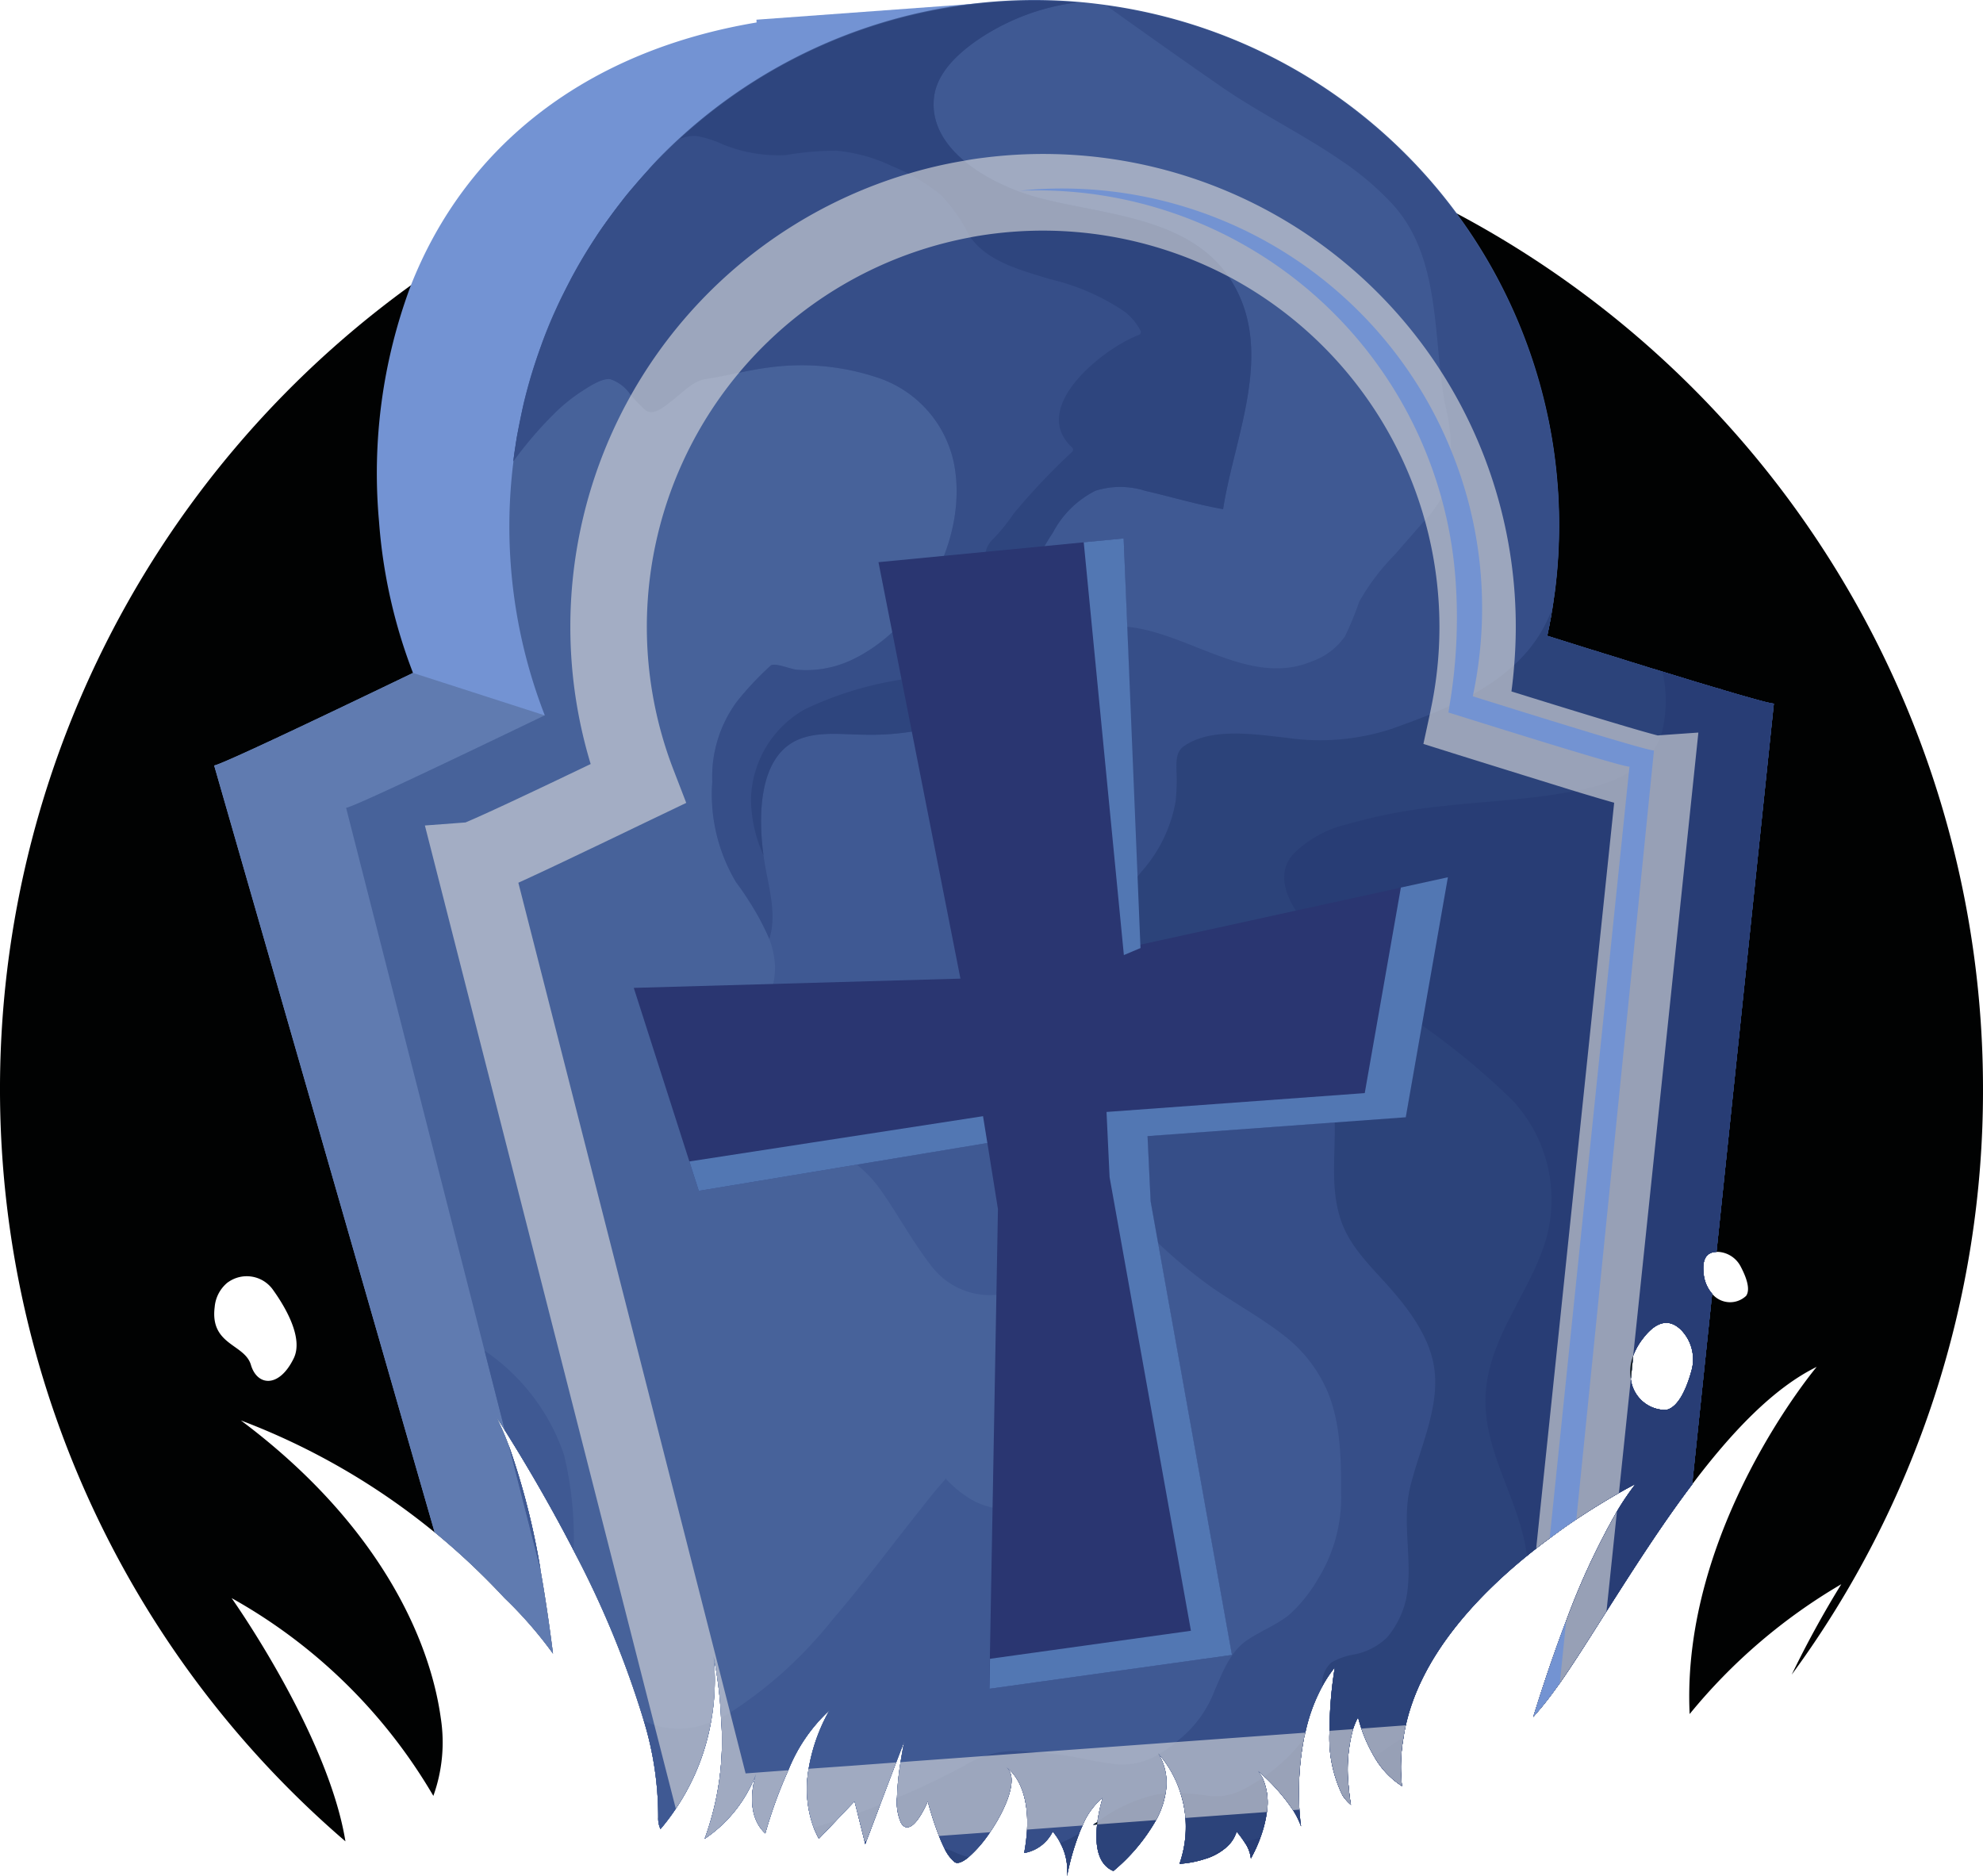 <svg xmlns="http://www.w3.org/2000/svg" width="150" height="141.92" viewBox="0 0 150 141.92">
  <g id="Group_93" data-name="Group 93" transform="translate(-571.94 -1820.74)">
    <g id="Group_84" data-name="Group 84">
      <path id="Path_1987" data-name="Path 1987" d="M721.94,1903.13a74.984,74.984,0,0,0-39.8-66.24,1.1,1.1,0,0,0-.11-.06h-.01a72.455,72.455,0,0,0-8.46-3.83.031.031,0,0,0-.02-.01,74.759,74.759,0,0,0-26.6-4.86h-.38c-1.33.01-2.66.05-3.97.13h-.01a73.947,73.947,0,0,0-17.07,2.98c-1.1.32-2.18.67-3.25,1.05-.01.01-.01.01-.02.01h-.01c-.03.01-.06.01-.08.03a75.011,75.011,0,0,0-24.08,127.69c-1.32-8.13-8.61-18.4-8.61-18.4a40.579,40.579,0,0,1,15.26,14.96,11.963,11.963,0,0,0,.56-5.9c-.84-6.05-4.75-14.74-15.12-22.5a52.423,52.423,0,0,1,14.66,8.47h.01a53.88,53.88,0,0,1,5.28,4.97,31.137,31.137,0,0,1,3.66,4.2c-.25-1.97-.56-4.15-.95-6.34v-.03a55.158,55.158,0,0,0-2.38-9.33.037.037,0,0,0-.01-.03.01.01,0,0,0-.01-.01,20.733,20.733,0,0,0-.96-2.2c.05.08.29.44.67,1.05l.01.01c1.03,1.64,3.09,5,5.19,9.07v.01a72.269,72.269,0,0,1,5.3,12.84,24.843,24.843,0,0,1,1.1,7.35,1.922,1.922,0,0,0,.17.88,15.906,15.906,0,0,0,1.16-1.54,17.094,17.094,0,0,0,2.66-6.56,17.36,17.36,0,0,0,.2-4.94,30.405,30.405,0,0,1,.56,4.61,21.539,21.539,0,0,1-1.24,9.17,10.346,10.346,0,0,0,3.91-4.96c-.13.36-.95,3.04.68,4.55a34.491,34.491,0,0,1,1.74-4.78,12.479,12.479,0,0,1,3.12-4.54,13.42,13.42,0,0,0-1.58,4.43,8.494,8.494,0,0,0,.38,4.45,7.867,7.867,0,0,0,.39.84l1.32-1.38,1.38-1.45.23.9.53,2.13.05.21.08-.22.32-.83.73-1.94,1.21-3.19.62-1.62c-.03.14-.16.78-.29,1.6a20.94,20.94,0,0,0-.27,2.69,3.95,3.95,0,0,0,.3,1.89c.16.27.34.37.52.34.73-.06,1.51-1.96,1.51-1.96a22.72,22.72,0,0,0,.85,2.62,9.53,9.53,0,0,0,.42.96,3.073,3.073,0,0,0,.75,1.01c.23.17.62.01,1.07-.37a9.345,9.345,0,0,0,1.62-1.88c1.24-1.82,2.2-4.17,1.23-4.91,0,0,1.75,1.03,1.57,4.71a14.2,14.2,0,0,1-.22,1.77,2.95,2.95,0,0,0,2.16-1.62,4.123,4.123,0,0,1,.58.87,4.378,4.378,0,0,1,.5,2.51,19.2,19.2,0,0,1,.92-3.23c.08-.21.17-.41.26-.61a5.338,5.338,0,0,1,1.52-2.1,12.4,12.4,0,0,0-.4,1.83v.01c-.11.06-.21.13-.32.2l.3-.02c-.15,1.36-.04,3,1.23,3.52a14.053,14.053,0,0,0,3.23-3.85,6.385,6.385,0,0,0,.71-2,4.212,4.212,0,0,0-.51-2.98.01.01,0,0,1,.01-.01,8.24,8.24,0,0,1,1.64,2.96,8.047,8.047,0,0,1,.37,1.87,8.423,8.423,0,0,1-.45,3.47,7.963,7.963,0,0,0,1.99-.39,4.324,4.324,0,0,0,1.54-.85,2.509,2.509,0,0,0,.79-1.2,7.333,7.333,0,0,1,.59.79,2.625,2.625,0,0,1,.49,1.24,10.688,10.688,0,0,0,.71-1.55,9.059,9.059,0,0,0,.5-1.96,4.562,4.562,0,0,0-.33-2.58,4.323,4.323,0,0,0-.34-.53s.19.16.48.43a14.526,14.526,0,0,1,2.17,2.54,6.308,6.308,0,0,1,.57,1.13l.03.09a.818.818,0,0,0-.01-.1c-.03-.18-.07-.59-.11-1.16a21.941,21.941,0,0,1,.34-5.36c.03-.16.07-.31.11-.46a13,13,0,0,1,1.29-3.52,9.443,9.443,0,0,1,.94-1.42,30.413,30.413,0,0,0-.4,4.8,9.9,9.9,0,0,0,.98,4.88,3.434,3.434,0,0,0,.64.72,12.357,12.357,0,0,1-.16-1.27,11.622,11.622,0,0,1,.32-4.46,5.075,5.075,0,0,1,.38-.89s.08.34.25.85a11.248,11.248,0,0,0,1.01,2.19,6.428,6.428,0,0,0,2.06,2.16,12.752,12.752,0,0,1,.12-3.7v-.02c.05-.3.1-.59.17-.88,1.15-5.18,5.23-9.61,9.16-12.81.23-.19.47-.38.7-.56.34-.27.68-.53,1.02-.77.7-.53,1.38-1.01,2.02-1.44,1.29-.86,2.42-1.53,3.22-1.99.72-.41,1.18-.65,1.26-.68a19.8,19.8,0,0,0-1.41,2.08,54.98,54.98,0,0,0-3.84,8.27c-.96,2.51-1.8,5.05-2.49,7.27q.345-.39.69-.81c.41-.5.85-1.09,1.32-1.75,1.05-1.5,2.23-3.38,3.53-5.43,1.94-3.04,4.12-6.48,6.48-9.6,2.92-3.87,6.11-7.27,9.42-8.89,0,0-10.28,12.21-9.61,26.26a42.522,42.522,0,0,1,11.47-9.82,76.208,76.208,0,0,0-3.75,6.84A74.622,74.622,0,0,0,721.94,1903.13Zm-127.78,20.35c-1.11,2.28-2.77,2.1-3.24.5s-3.11-1.48-2.74-4.38a2.679,2.679,0,0,1,.95-1.83.864.864,0,0,1,.1-.07,2.43,2.43,0,0,1,3.38.63C593.59,1919.7,594.89,1921.98,594.16,1923.48Zm105.72.98c-.33,1.18-.94,2.74-1.92,2.93a2.652,2.652,0,0,1-2.66-2.33v-.01l.18-1.76v-.01a5.038,5.038,0,0,1,.77-1.34c1.22-1.57,2.2-1.27,2.88-.58A3.188,3.188,0,0,1,699.88,1924.46Zm4.14-5.7a1.765,1.765,0,0,1-2.57-.16,2.694,2.694,0,0,1-.65-1.62c-.12-1.2.39-1.53.98-1.55h.11a2.051,2.051,0,0,1,1.72,1.11C703.98,1917.24,704.39,1918.24,704.02,1918.76Z" fill="#010202"/>
    </g>
    <g id="Group_85" data-name="Group 85">
      <g id="Group_91" data-name="Group 91">
        <path id="Path_1988" data-name="Path 1988" d="M646.89,1820.93v.03l-.1,2.23-.23,4.94-.2,4.54-.06,1.25v.01l-.21,4.63-.04.91-1.06,23.15-.33,7.35-.24,5.21v.01l-.69,15.2-.2,4.4-.5,10.88-.09,2.13v.01l-.41,8.86-.82,18.06-.87,19.24-.11,2.35-.12,2.63c-.18.03-.36-.07-.52-.34a3.95,3.95,0,0,1-.3-1.89,20.94,20.94,0,0,1,.27-2.69c.13-.82.26-1.46.29-1.6l-.62,1.62-1.21,3.19-.73,1.94-.32.83-.08.22-.05-.21-.53-2.13-.23-.9-1.38,1.45-1.32,1.38a7.867,7.867,0,0,1-.39-.84,8.494,8.494,0,0,1-.38-4.45,13.42,13.42,0,0,1,1.58-4.43,12.479,12.479,0,0,0-3.12,4.54,34.491,34.491,0,0,0-1.74,4.78c-1.63-1.51-.81-4.19-.68-4.55a10.346,10.346,0,0,1-3.91,4.96,21.539,21.539,0,0,0,1.24-9.17,30.405,30.405,0,0,0-.56-4.61,17.36,17.36,0,0,1-.2,4.94,17.094,17.094,0,0,1-2.66,6.56,15.906,15.906,0,0,1-1.16,1.54,1.922,1.922,0,0,1-.17-.88,24.843,24.843,0,0,0-1.1-7.35,72.269,72.269,0,0,0-5.3-12.84v-.01c-2.1-4.07-4.16-7.43-5.19-9.07l-.01-.01c-.38-.61-.62-.97-.67-1.05a20.733,20.733,0,0,1,.96,2.2.01.01,0,0,1,.01.01.037.037,0,0,1,.01.03,55.158,55.158,0,0,1,2.38,9.33v.03c.39,2.19.7,4.37.95,6.34a31.137,31.137,0,0,0-3.66-4.2,53.88,53.88,0,0,0-5.28-4.97h-.01l-16.68-58.01c.46-.04,6.86-3.06,15.04-7a39.948,39.948,0,0,1-2.57-11.46,40.474,40.474,0,0,1,2.4-17.83c4.17-10.62,13.32-17.76,26.16-19.91l-.01-.21,16.02-1.17c.04,0,.07-.01.11-.01s.05-.01.08-.01Z" fill="#7393d3"/>
        <path id="Path_1989" data-name="Path 1989" d="M637.79,1959.18l-.32.83-.08.22-.05-.21-.53-2.13-.23-.9-1.38,1.45-1.32,1.38a7.867,7.867,0,0,1-.39-.84,8.494,8.494,0,0,1-.38-4.45,13.42,13.42,0,0,1,1.58-4.43,12.479,12.479,0,0,0-3.12,4.54,34.491,34.491,0,0,0-1.74,4.78c-1.63-1.51-.81-4.19-.68-4.55a10.346,10.346,0,0,1-3.91,4.96,21.539,21.539,0,0,0,1.24-9.17,30.405,30.405,0,0,0-.56-4.61,17.36,17.36,0,0,1-.2,4.94,17.094,17.094,0,0,1-2.66,6.56,15.906,15.906,0,0,1-1.16,1.54,1.922,1.922,0,0,1-.17-.88,24.843,24.843,0,0,0-1.1-7.35,72.269,72.269,0,0,0-5.3-12.84v-.01c-2.1-4.07-4.16-7.43-5.19-9.07l-.01-.01c-.38-.61-.62-.97-.67-1.05a20.733,20.733,0,0,1,.96,2.2.01.01,0,0,1,.01.01.037.037,0,0,1,.01.03,55.158,55.158,0,0,1,2.38,9.33v.03c.39,2.19.7,4.37.95,6.34a31.137,31.137,0,0,0-3.66-4.2,53.88,53.88,0,0,0-5.28-4.97h-.01l-16.68-58.01c.46-.04,6.86-3.06,15.04-7l9.96,3.21,1.37,4.69,1.64,5.62,17.44,59.65,2.77,9.49,1,3.39Z" fill="#607bb0"/>
        <path id="Path_1990" data-name="Path 1990" d="M610.44,1930.12l2.38,9.33A55.158,55.158,0,0,0,610.44,1930.12Zm91.34-14.69,4.34-41.47h-.01a.281.281,0,0,1-.08-.01H706c-.03-.01-.06-.01-.09-.02a.392.392,0,0,1-.14-.03.506.506,0,0,1-.09-.02.355.355,0,0,1-.1-.02l-.12-.03c-.51-.13-1.29-.35-2.3-.64l-.3-.09h-.02c-.02-.01-.05-.02-.07-.03-.13-.04-.26-.07-.39-.11a.037.037,0,0,0-.03-.01,2.225,2.225,0,0,1-.24-.08c-.08-.02-.16-.05-.24-.07h-.02c-.21-.06-.44-.13-.67-.2-.14-.04-.27-.08-.41-.12a3.376,3.376,0,0,0-.34-.1c-.84-.26-1.76-.54-2.74-.84-.26-.08-.53-.17-.8-.24q-.705-.225-1.44-.45h-.01q-1.11-.36-2.31-.72c-.26-.09-.54-.17-.81-.25-1.08-.34-2.19-.69-3.34-1.05.06-.29.12-.59.18-.88a.507.507,0,0,1,.02-.13c.03-.13.05-.26.08-.4.01-.08.03-.16.04-.25.06-.33.11-.67.16-1.01.01-.05.01-.1.02-.15.17-1.2.28-2.4.34-3.58.01-.29.02-.59.03-.88.03-1.24.01-2.47-.07-3.69-.01-.19-.03-.39-.05-.58-.05-.7-.13-1.4-.22-2.1-.08-.59-.17-1.18-.28-1.76-.06-.34-.12-.67-.19-1a.235.235,0,0,0-.02-.08c-.07-.29-.13-.59-.2-.89s-.15-.59-.22-.89-.16-.59-.24-.88c-.17-.59-.35-1.18-.54-1.76s-.41-1.16-.63-1.73a38.917,38.917,0,0,0-1.94-4.26c-.18-.33-.36-.66-.54-.98-.07-.13-.14-.25-.21-.37-.22-.38-.45-.76-.68-1.13a.993.993,0,0,0-.11-.17c-.27-.43-.55-.86-.84-1.27,0-.01,0-.01-.01-.02-.27-.4-.55-.78-.83-1.16h-.01c-.6-.82-1.24-1.62-1.91-2.39-.33-.37-.66-.74-1-1.1a.653.653,0,0,0-.08-.09c-.32-.33-.64-.66-.96-.98-.38-.38-.77-.75-1.16-1.1-.37-.34-.75-.67-1.13-.99a40.077,40.077,0,0,0-20.09-8.97c-.8-.11-1.59-.2-2.4-.27h-.02c-.49-.04-.99-.07-1.48-.1-.01,0-.01-.01-.03-.01h-.01c-.01,0-.02.01-.03.01s0-.01-.01,0a38.866,38.866,0,0,0-4.82.11v.01c-.1,0-.21.01-.32.02a40.027,40.027,0,0,0-10.73,2.52,38.847,38.847,0,0,0-6.11,2.98c-.27.17-.54.33-.8.5-.18.11-.37.23-.55.35-.07.04-.14.09-.21.14a.351.351,0,0,0-.08.05,3.63,3.63,0,0,0-.35.24.33.33,0,0,0-.08.06l-.6.42c-.01,0-.02,0-.02.01a.21.21,0,0,0-.06.04,1.2,1.2,0,0,0-.14.1,1.125,1.125,0,0,0-.13.1.208.208,0,0,0-.06.04q-.015,0-.03.03a1.874,1.874,0,0,0-.24.18c-.01,0-.02.01-.03.02s-.02.01-.03.03c-.29.21-.58.43-.86.66a1.851,1.851,0,0,0-.22.17,4.947,4.947,0,0,0-.44.36c-.11.09-.23.19-.34.29l-.18.15a.948.948,0,0,0-.19.16c-.23.21-.46.41-.69.62l-.06.06c-.12.1-.24.21-.35.32-.25.24-.49.47-.73.71-.01.01-.01.01-.02.01l-.32.32c-.34.34-.67.69-.99,1.04-.21.24-.43.48-.65.72s-.42.5-.64.74c-.23.28-.46.55-.67.84-.21.27-.41.53-.61.8s-.4.55-.6.82a.072.072,0,0,0-.04.06,40.09,40.09,0,0,0-6.41,14.82c-.01.07-.03.13-.04.2-.03.14-.06.29-.09.43-.09.48-.18.95-.25,1.43q-.09.54-.15,1.08v.03a39.406,39.406,0,0,0,2.37,19.22h-.01c-8.18,3.94-14.56,6.96-15.02,6.99l10.47,41.05,1.54,6.04.01.01c1.03,1.64,3.09,5,5.19,9.07v.01a72.269,72.269,0,0,1,5.3,12.84,24.843,24.843,0,0,1,1.1,7.35,1.922,1.922,0,0,0,.17.88,15.906,15.906,0,0,0,1.16-1.54,17.094,17.094,0,0,0,2.66-6.56,17.36,17.36,0,0,0,.2-4.94,30.405,30.405,0,0,1,.56,4.61,21.539,21.539,0,0,1-1.24,9.17,10.346,10.346,0,0,0,3.91-4.96c-.13.36-.95,3.04.68,4.55a34.491,34.491,0,0,1,1.74-4.78,12.479,12.479,0,0,1,3.12-4.54,13.42,13.42,0,0,0-1.58,4.43,8.494,8.494,0,0,0,.38,4.45,7.867,7.867,0,0,0,.39.84l1.32-1.38,1.38-1.45.23.9.53,2.13.05.21.08-.22.32-.83.73-1.94,1.21-3.19.62-1.62c-.03.14-.16.78-.29,1.6a20.94,20.94,0,0,0-.27,2.69,3.95,3.95,0,0,0,.3,1.89c.16.27.34.37.52.34.73-.06,1.51-1.96,1.51-1.96a22.72,22.72,0,0,0,.85,2.62,9.53,9.53,0,0,0,.42.96,3.073,3.073,0,0,0,.75,1.01c.23.17.62.01,1.07-.37a9.345,9.345,0,0,0,1.62-1.88c1.24-1.82,2.2-4.17,1.23-4.91,0,0,1.75,1.03,1.57,4.71a14.2,14.2,0,0,1-.22,1.77,2.95,2.95,0,0,0,2.16-1.62,4.123,4.123,0,0,1,.58.87,4.378,4.378,0,0,1,.5,2.51,19.2,19.2,0,0,1,.92-3.23c.08-.21.17-.41.26-.61a5.338,5.338,0,0,1,1.52-2.1,12.4,12.4,0,0,0-.4,1.83v.01c-.11.06-.21.13-.32.2l.3-.02c-.15,1.36-.04,3,1.23,3.52a14.053,14.053,0,0,0,3.23-3.85,6.385,6.385,0,0,0,.71-2,4.212,4.212,0,0,0-.51-2.98.01.01,0,0,1,.01-.01,8.24,8.24,0,0,1,1.64,2.96,8.047,8.047,0,0,1,.37,1.87,8.423,8.423,0,0,1-.45,3.47,7.963,7.963,0,0,0,1.99-.39,4.324,4.324,0,0,0,1.54-.85,2.509,2.509,0,0,0,.79-1.2,7.333,7.333,0,0,1,.59.79,2.625,2.625,0,0,1,.49,1.24,10.688,10.688,0,0,0,.71-1.55,9.059,9.059,0,0,0,.5-1.96,4.562,4.562,0,0,0-.33-2.58,4.323,4.323,0,0,0-.34-.53s.19.16.48.43a14.526,14.526,0,0,1,2.17,2.54,6.308,6.308,0,0,1,.57,1.13l.03.09a.818.818,0,0,0-.01-.1c-.03-.18-.07-.59-.11-1.16a21.941,21.941,0,0,1,.34-5.36c.03-.16.07-.31.11-.46a13,13,0,0,1,1.29-3.52,9.443,9.443,0,0,1,.94-1.42,30.413,30.413,0,0,0-.4,4.8,9.9,9.9,0,0,0,.98,4.88,3.434,3.434,0,0,0,.64.72,12.357,12.357,0,0,1-.16-1.27,11.622,11.622,0,0,1,.32-4.46,5.075,5.075,0,0,1,.38-.89s.08.34.25.85a11.248,11.248,0,0,0,1.01,2.19,6.428,6.428,0,0,0,2.06,2.16,12.752,12.752,0,0,1,.12-3.7v-.02c.05-.3.1-.59.17-.88,1.15-5.18,5.23-9.61,9.16-12.81.23-.19.47-.38.7-.56.34-.27.68-.53,1.02-.77.7-.53,1.38-1.01,2.02-1.44,1.29-.86,2.42-1.53,3.22-1.99.72-.41,1.18-.65,1.26-.68a19.8,19.8,0,0,0-1.41,2.08,54.98,54.98,0,0,0-3.84,8.27c-.96,2.51-1.8,5.05-2.49,7.27q.345-.39.69-.81c.41-.5.85-1.09,1.32-1.75,1.05-1.5,2.23-3.38,3.53-5.43,1.94-3.04,4.12-6.48,6.48-9.6l1.51-14.42a2.694,2.694,0,0,1-.65-1.62C700.68,1915.78,701.19,1915.45,701.78,1915.43Zm-1.9,9.03c-.33,1.18-.94,2.74-1.92,2.93a2.652,2.652,0,0,1-2.66-2.33v-.01l.18-1.76v-.01a5.038,5.038,0,0,1,.77-1.34c1.22-1.57,2.2-1.27,2.88-.58A3.188,3.188,0,0,1,699.88,1924.46Z" fill="#47629a"/>
        <path id="Path_1991" data-name="Path 1991" d="M610.44,1930.12l2.38,9.33A55.158,55.158,0,0,0,610.44,1930.12Zm4.17.68a15.556,15.556,0,0,0-5.76-7.72l-.26-.19,1.54,6.04.01.01c1.03,1.64,3.09,5,5.19,9.07A26.891,26.891,0,0,0,614.61,1930.8Zm6.83,20.42a4.168,4.168,0,0,1-.81-.36,24.843,24.843,0,0,1,1.1,7.35,1.922,1.922,0,0,0,.17.88,15.906,15.906,0,0,0,1.16-1.54,17.094,17.094,0,0,0,2.66-6.56A6.1,6.1,0,0,1,621.44,1951.22Zm80.34-35.79,4.34-41.47h-.01a.281.281,0,0,1-.08-.01H706c-.03-.01-.06-.01-.09-.02a.392.392,0,0,1-.14-.03.506.506,0,0,1-.09-.02.355.355,0,0,1-.1-.02l-.12-.03c-.51-.13-1.29-.35-2.3-.64l-.3-.09h-.02c-.15-.04-.3-.09-.46-.14a.037.037,0,0,0-.03-.01,2.225,2.225,0,0,1-.24-.08,1.594,1.594,0,0,1-.21-.05c-.01,0-.02-.01-.03-.02h-.02c-.21-.06-.44-.13-.67-.2-.14-.04-.27-.08-.41-.12a3.376,3.376,0,0,0-.34-.1c-.84-.26-1.76-.54-2.74-.84-.26-.08-.53-.17-.8-.24q-.705-.225-1.44-.45h-.01q-1.125-.345-2.31-.72c-.26-.09-.54-.17-.81-.25-1.08-.33-2.19-.68-3.34-1.04v-.01c.06-.29.12-.59.18-.88a.507.507,0,0,1,.02-.13c.03-.13.05-.26.08-.4.01-.08.03-.16.04-.25.06-.33.11-.67.16-1.01.01-.05.01-.1.02-.15.04-.25.08-.5.11-.75a39.7,39.7,0,0,0-34.6-44.22,38.7,38.7,0,0,0-9.62,0c-.03,0-.05.01-.08.01s-.07.01-.11.01a39.658,39.658,0,0,0-23.03,11.27c-.47.47-.93.96-1.35,1.46-.18.19-.35.39-.52.59-.21.25-.42.5-.64.74-.23.28-.46.55-.67.84-.21.27-.41.53-.61.8s-.4.55-.6.82a.072.072,0,0,0-.04.06c-.1.12-.19.25-.28.38s-.19.27-.28.41c-.06.08-.11.17-.16.25-.34.51-.67,1.04-.99,1.57-.29.49-.57.99-.84,1.49-.02.04-.05.09-.07.14-.16.31-.32.62-.48.94-.23.44-.44.88-.64,1.33-.25.53-.48,1.08-.7,1.63-.17.43-.33.86-.48,1.3-.13.35-.25.71-.37,1.07s-.24.74-.35,1.11c-.17.58-.33,1.18-.48,1.78-.11.46-.2.94-.29,1.42-.01.07-.03.13-.04.2-.03.14-.06.29-.09.43-.04.23-.1.45-.14.68-.04.25-.08.5-.11.75q-.09.54-.15,1.08c0,.01-.01.01-.01.02v.02a.01.01,0,0,1,.01-.01,29.29,29.29,0,0,1,2.98-3.5,13.032,13.032,0,0,1,1.1-1.01,11.387,11.387,0,0,1,1.2-.86c.49-.31,1.45-.94,2.05-.84a2.99,2.99,0,0,1,1.5,1.14c.02.02.04.05.06.07a12.567,12.567,0,0,0,1.01,1.06c.66.61,1.53-.23,2.1-.66.76-.56,1.56-1.48,2.54-1.62.27-.04.55-.09.82-.14s.56-.11.83-.17c.29-.05.59-.11.88-.17.76-.16,1.53-.31,2.3-.4a18.1,18.1,0,0,1,7.97.71c.18.05.37.12.55.19a5.775,5.775,0,0,1,.68.29.467.467,0,0,1,.1.05,5.7,5.7,0,0,1,.64.35,3.174,3.174,0,0,1,.36.23q.36.24.69.51c.12.1.24.2.35.31a.455.455,0,0,1,.07.07c.11.09.21.2.31.3q.225.24.42.48a6.113,6.113,0,0,1,.39.5,7.269,7.269,0,0,1,.59.96,9.034,9.034,0,0,1,.8,2.16,10.636,10.636,0,0,1,.23,2.26c0,.2-.01.41-.02.61a3.213,3.213,0,0,1-.03.43,11.207,11.207,0,0,1-.28,1.8c-.03.1-.05.2-.08.3a9.786,9.786,0,0,1-.33,1.14c-.07.2-.14.39-.21.58,0,.01,0,.01-.01.02a8.339,8.339,0,0,1-.34.82c-.08.18-.17.37-.27.55l-.12.24q-.165.33-.36.66a9.651,9.651,0,0,1-.55.86,7.842,7.842,0,0,1-.47.66,9.206,9.206,0,0,1-.61.76c-.16.19-.32.37-.49.55a.61.61,0,0,0-.08.08c-.2.21-.41.41-.62.6a11.833,11.833,0,0,1-1.85,1.42,2.264,2.264,0,0,1-.26.16,3.375,3.375,0,0,1-.32.19,7.459,7.459,0,0,1-.8.4,8.01,8.01,0,0,1-4.01.66c-.42-.03-1.69-.56-1.96-.3-.23.21-.45.42-.67.64-.17.17-.34.33-.5.5-.33.34-.64.68-.94,1.04-.15.18-.3.37-.45.55-.11.16-.22.31-.32.47s-.2.32-.29.48a.75.75,0,0,0-.07.12c-.07.13-.14.26-.2.39-.09.18-.17.36-.25.54a6.038,6.038,0,0,0-.26.71,4.957,4.957,0,0,0-.16.55l-.03.12c-.02.08-.03.15-.05.22a5.049,5.049,0,0,0-.11.56c-.04.24-.07.49-.09.74-.01.12-.02.25-.02.37-.01.26-.01.53,0,.79a13.017,13.017,0,0,0,.04,2.25c-.02.01-.01.02,0,.03a.044.044,0,0,0,0,.05,3.727,3.727,0,0,0,.08.57,11.17,11.17,0,0,0,.26,1.28q.075.315.18.63a6.448,6.448,0,0,0,.21.62c.08.23.17.46.27.68s.19.42.29.63q.225.45.48.87c.21.28.42.57.61.87.13.19.25.38.37.58.14.2.27.4.39.61a11.162,11.162,0,0,1,1.13,2.2v.01a6.61,6.61,0,0,1,.43,1.99,5.529,5.529,0,0,1-.13,1.41c-.37,1.89-1.49,3.64-1.39,5.62.15,2.83,2.41,4.64,4.62,6,.14.09.29.18.43.27a24.154,24.154,0,0,1,2.66,1.78.01.01,0,0,1,.01.01,9.226,9.226,0,0,1,1.72,1.8c1.41,1.98,2.53,4.13,4.05,6.03l.01.01a5.533,5.533,0,0,0,4.77,2,11.5,11.5,0,0,0,1.15-.08c4.28-.5,6.63,4.5,6.49,8.12-.13,3.34-2.15,7.1-5.54,8.04a5.465,5.465,0,0,1-2.38.02,5.56,5.56,0,0,1-2.21-1.01,8.434,8.434,0,0,1-1.28-1.11c-.09-.1.08-.22-.15.04l-.28.31c-.46.53-.9,1.08-1.33,1.63-.02.03-.05.06-.07.09-2.25,2.81-4.38,5.71-6.73,8.44-.44.56-.91,1.11-1.39,1.64a31.69,31.69,0,0,1-6.42,5.47.606.606,0,0,1-.1.07c-.19.11-.39.21-.59.31a21.539,21.539,0,0,1-1.24,9.17,10.346,10.346,0,0,0,3.91-4.96c-.13.36-.95,3.04.68,4.55a34.491,34.491,0,0,1,1.74-4.78,12.479,12.479,0,0,1,3.12-4.54,13.42,13.42,0,0,0-1.58,4.43,8.494,8.494,0,0,0,.38,4.45,7.867,7.867,0,0,0,.39.84l1.32-1.38,1.38-1.45.23.9.53,2.13.05.21.08-.22.32-.83.73-1.94,1.21-3.19.62-1.62c-.03.14-.16.78-.29,1.6a20.94,20.94,0,0,0-.27,2.69,3.95,3.95,0,0,0,.3,1.89c.16.27.34.37.52.34.73-.06,1.51-1.96,1.51-1.96a22.72,22.72,0,0,0,.85,2.62,9.53,9.53,0,0,0,.42.96,3.073,3.073,0,0,0,.75,1.01c.23.17.62.01,1.07-.37a9.345,9.345,0,0,0,1.62-1.88c1.24-1.82,2.2-4.17,1.23-4.91,0,0,1.75,1.03,1.57,4.71a14.2,14.2,0,0,1-.22,1.77,2.95,2.95,0,0,0,2.16-1.62,4.123,4.123,0,0,1,.58.87,4.378,4.378,0,0,1,.5,2.51,19.2,19.2,0,0,1,.92-3.23c.08-.21.17-.41.26-.61a5.338,5.338,0,0,1,1.52-2.1,12.4,12.4,0,0,0-.4,1.83v.01c-.11.06-.21.13-.32.2l.3-.02c-.15,1.36-.04,3,1.23,3.52a14.053,14.053,0,0,0,3.23-3.85,6.385,6.385,0,0,0,.71-2,4.212,4.212,0,0,0-.51-2.98.01.01,0,0,1,.01-.01,8.24,8.24,0,0,1,1.64,2.96,8.047,8.047,0,0,1,.37,1.87,8.423,8.423,0,0,1-.45,3.47,7.963,7.963,0,0,0,1.99-.39,4.324,4.324,0,0,0,1.54-.85,2.509,2.509,0,0,0,.79-1.2,7.333,7.333,0,0,1,.59.79,2.625,2.625,0,0,1,.49,1.24,10.688,10.688,0,0,0,.71-1.55,9.059,9.059,0,0,0,.5-1.96,4.562,4.562,0,0,0-.33-2.58,4.323,4.323,0,0,0-.34-.53s.19.16.48.43a14.526,14.526,0,0,1,2.17,2.54,6.308,6.308,0,0,1,.57,1.13l.03.09a.818.818,0,0,0-.01-.1c-.03-.18-.07-.59-.11-1.16a21.941,21.941,0,0,1,.34-5.36c.03-.16.07-.31.11-.46a13,13,0,0,1,1.29-3.52,9.443,9.443,0,0,1,.94-1.42,30.413,30.413,0,0,0-.4,4.8,9.9,9.9,0,0,0,.98,4.88,3.434,3.434,0,0,0,.64.72,12.357,12.357,0,0,1-.16-1.27,11.622,11.622,0,0,1,.32-4.46,5.075,5.075,0,0,1,.38-.89s.08.34.25.85a11.248,11.248,0,0,0,1.01,2.19,6.428,6.428,0,0,0,2.06,2.16,12.752,12.752,0,0,1,.12-3.7v-.02c.05-.3.1-.59.17-.88,1.15-5.18,5.23-9.61,9.16-12.81.23-.19.47-.38.7-.56.34-.27.68-.53,1.02-.77.7-.53,1.38-1.01,2.02-1.44,1.29-.86,2.42-1.53,3.22-1.99.72-.41,1.18-.65,1.26-.68a19.8,19.8,0,0,0-1.41,2.08,54.98,54.98,0,0,0-3.84,8.27c-.96,2.51-1.8,5.05-2.49,7.27q.345-.39.69-.81c.41-.5.85-1.09,1.32-1.75,1.05-1.5,2.23-3.38,3.53-5.43,1.94-3.04,4.12-6.48,6.48-9.6l1.51-14.42a2.694,2.694,0,0,1-.65-1.62C700.68,1915.78,701.19,1915.45,701.78,1915.43Zm-1.9,9.03c-.33,1.18-.94,2.74-1.92,2.93a2.652,2.652,0,0,1-2.66-2.33v-.01l.18-1.76v-.01a5.038,5.038,0,0,1,.77-1.34c1.22-1.57,2.2-1.27,2.88-.58A3.188,3.188,0,0,1,699.88,1924.46Z" fill="#3f5993"/>
        <path id="Path_758" data-name="Path 758" d="M653.349,1820.932a17.147,17.147,0,0,0-7.69,2.99c-1.369.989-2.848,2.377-3.065,4.156-.5,4.117,4.552,6.718,7.828,7.6,5.04,1.354,11.715,1.429,14.735,6.428,3.205,5.307.167,11.594-.7,17.148-1.986-.348-3.9-.932-5.865-1.38a6.271,6.271,0,0,0-3.781-.018A7.36,7.36,0,0,0,651.6,1861a21.894,21.894,0,0,0-2.745,5.952c-.393,1.542-.479,3.154-.913,4.683a5.129,5.129,0,0,1-3.3,3.477,19.813,19.813,0,0,1-7.285,1.2c-1.543-.01-3.3-.252-4.784.272-3.479,1.227-3.27,6.46-2.8,9.38.273,1.69.836,3.531.5,5.25a5.22,5.22,0,0,1-.14.546,21.434,21.434,0,0,0-2.5-4.269,12.94,12.94,0,0,1-1.815-7.606,9.621,9.621,0,0,1,1.85-6.059,23.4,23.4,0,0,1,2.566-2.738c.269-.252,1.544.271,1.959.308a8.048,8.048,0,0,0,4.007-.664c5.3-2.379,9.1-9.327,7.87-15.085a8.674,8.674,0,0,0-5.948-6.409,18.057,18.057,0,0,0-7.97-.708c-1.63.2-3.21.635-4.828.877-.981.147-1.784,1.065-2.537,1.625-.575.43-1.439,1.271-2.108.662a15.178,15.178,0,0,1-1.067-1.13,2.958,2.958,0,0,0-1.5-1.139c-.6-.107-1.563.528-2.045.834a13.477,13.477,0,0,0-2.314,1.872,29.871,29.871,0,0,0-2.988,3.505,39.729,39.729,0,0,1,42.617-34.705Z" fill="#364e88"/>
        <path id="Path_759" data-name="Path 759" d="M629.691,1885.434a10.537,10.537,0,0,1-.945-4.246,8.02,8.02,0,0,1,4.063-6.791,26.061,26.061,0,0,1,6.768-2.162,11.123,11.123,0,0,0,5.065-2.24c1.176-1.093,2.743-3.413,2.213-5.1-.373-1.188-.8-2.5.274-3.45a14.9,14.9,0,0,0,1.493-1.859,49.278,49.278,0,0,1,4.432-4.683.23.23,0,0,0-.023-.321c-3.28-3.042,2.4-7.516,5.058-8.507a.233.233,0,0,0,.135-.3.216.216,0,0,0-.023-.043,4.51,4.51,0,0,0-1.162-1.4,16.935,16.935,0,0,0-5.635-2.466c-2.178-.677-4.893-1.322-6.194-3.389a12.262,12.262,0,0,0-2.1-2.988,14.614,14.614,0,0,0-3.709-2.191,12.4,12.4,0,0,0-4.206-1.16,22.7,22.7,0,0,0-3.806.331,11.07,11.07,0,0,1-4.792-.817,8.083,8.083,0,0,0-1.931-.617,2.819,2.819,0,0,0-1.329.227,39.5,39.5,0,0,1,23.944-10.352,39.913,39.913,0,0,1,6.109.021h-.038a17.167,17.167,0,0,0-7.691,2.99c-1.369.989-2.848,2.377-3.065,4.156-.5,4.117,4.552,6.718,7.828,7.6,5.04,1.354,11.715,1.429,14.735,6.428,3.2,5.307.167,11.594-.7,17.149-1.986-.348-3.9-.932-5.865-1.381a6.271,6.271,0,0,0-3.781-.018A7.36,7.36,0,0,0,651.6,1861a21.9,21.9,0,0,0-2.745,5.952c-.393,1.542-.479,3.154-.913,4.683a5.129,5.129,0,0,1-3.3,3.477,19.811,19.811,0,0,1-7.285,1.2c-1.543-.01-3.3-.252-4.784.272C629.286,1877.735,629.285,1882.45,629.691,1885.434Z" fill="#2e457e"/>
        <path id="Path_1992" data-name="Path 1992" d="M701.78,1915.43l4.34-41.47h-.01a.281.281,0,0,1-.08-.01H706c-.03-.01-.06-.01-.09-.02a.392.392,0,0,1-.14-.03.506.506,0,0,1-.09-.02.355.355,0,0,1-.1-.02l-.12-.03c-.51-.13-1.29-.35-2.3-.64l-.3-.09h-.02c-.02-.01-.05-.02-.07-.03-.13-.04-.26-.07-.39-.11a.037.037,0,0,0-.03-.01,2.225,2.225,0,0,1-.24-.08c-.08-.02-.16-.05-.24-.07h-.02c-.21-.06-.44-.13-.67-.2-.14-.04-.27-.08-.41-.12a3.376,3.376,0,0,0-.34-.1c-.84-.26-1.76-.54-2.74-.84-.26-.08-.53-.17-.8-.24q-.705-.225-1.44-.45h-.01q-1.11-.36-2.31-.72c-.26-.09-.54-.17-.81-.25-1.08-.34-2.19-.69-3.34-1.05.06-.29.12-.59.18-.88a.507.507,0,0,1,.02-.13c.03-.13.05-.26.08-.4.01-.08.03-.16.04-.25.06-.33.11-.67.16-1.01.01-.05.01-.1.02-.15.17-1.2.28-2.4.34-3.58.01-.29.02-.59.03-.88.03-1.24.01-2.47-.07-3.69-.01-.19-.03-.39-.05-.58-.05-.7-.13-1.4-.22-2.1-.08-.59-.17-1.18-.28-1.76-.06-.34-.12-.67-.19-1a.235.235,0,0,0-.02-.08c-.07-.29-.13-.59-.2-.89s-.15-.59-.22-.89-.16-.59-.24-.88c-.17-.59-.35-1.18-.54-1.76s-.41-1.16-.63-1.73a38.917,38.917,0,0,0-1.94-4.26c-.18-.33-.36-.66-.54-.98-.07-.13-.14-.25-.21-.37-.22-.38-.45-.76-.68-1.13a.993.993,0,0,0-.11-.17c-.27-.43-.55-.86-.84-1.27,0-.01,0-.01-.01-.02-.27-.4-.55-.78-.83-1.16h-.01c-.6-.82-1.24-1.62-1.91-2.39-.33-.37-.66-.74-1-1.1a.653.653,0,0,0-.08-.09c-.32-.33-.64-.66-.96-.98-.38-.38-.77-.75-1.16-1.1-.37-.34-.75-.67-1.13-.99a39.447,39.447,0,0,0-20.15-9.01c.02.01.04.03.06.04,2.89,2.06,5.77,4.11,8.68,6.12s6.23,3.61,9.17,5.66a.031.031,0,0,1,.02.01,21.908,21.908,0,0,1,3.7,3.17c3.1,3.37,3.15,8.16,3.63,12.58.09.86.19,1.7.34,2.51a14.493,14.493,0,0,1,.47,3.53,13.943,13.943,0,0,1-.1,2.04,8.084,8.084,0,0,1-.63,1.56,7.741,7.741,0,0,1-1.25,1.71c-.05.06-.1.11-.15.16-.7.81-1.41,1.61-2.11,2.42a17.043,17.043,0,0,0-2.7,3.56,24.175,24.175,0,0,1-1.08,2.63,5.124,5.124,0,0,1-2.52,1.9c-4.67,1.96-9.32-2.18-13.95-2.62h-.02a6.786,6.786,0,0,0-.78-.04,6.492,6.492,0,0,0-1.85.29,3.509,3.509,0,0,0-2.68,2.81c-.27,1.89.2,3.91.15,5.82-.12,5.08-3.43,9.51-5.35,14.05-.96,2.27-2.07,5.32-1.27,7.81a15.043,15.043,0,0,0,3.08,4.64c2.45,2.79,5.02,5.48,7.7,8.04.75.73,1.51,1.45,2.27,2.15.35.35.71.7,1.08,1.04l.01.01a39.478,39.478,0,0,0,4,3.31c1.78,1.23,3.68,2.27,5.4,3.59a10.686,10.686,0,0,1,3.43,4.38c.98,2.37,1.01,5.14,1.01,7.67a11.77,11.77,0,0,1-1.77,6.48,11.115,11.115,0,0,1-2.15,2.67c-1.01.82-2.24,1.26-3.29,2-1.21.86-1.8,2.45-2.37,3.76a8.789,8.789,0,0,1-2.18,3.26c-.23.21-.47.41-.71.62a10.684,10.684,0,0,1-1.32.91,8.24,8.24,0,0,1,1.64,2.96,8.047,8.047,0,0,1,.37,1.87,8.423,8.423,0,0,1-.45,3.47,7.963,7.963,0,0,0,1.99-.39,4.324,4.324,0,0,0,1.54-.85,2.509,2.509,0,0,0,.79-1.2,7.333,7.333,0,0,1,.59.79,2.625,2.625,0,0,1,.49,1.24,10.688,10.688,0,0,0,.71-1.55,9.059,9.059,0,0,0,.5-1.96,4.562,4.562,0,0,0-.33-2.58,4.323,4.323,0,0,0-.34-.53s.19.16.48.43a14.526,14.526,0,0,1,2.17,2.54,6.308,6.308,0,0,1,.57,1.13l.03.09a.818.818,0,0,0-.01-.1c-.03-.18-.07-.59-.11-1.16a21.941,21.941,0,0,1,.34-5.36c.03-.16.07-.31.11-.46a13,13,0,0,1,1.29-3.52,9.443,9.443,0,0,1,.94-1.42,30.413,30.413,0,0,0-.4,4.8,9.9,9.9,0,0,0,.98,4.88,3.434,3.434,0,0,0,.64.72,12.357,12.357,0,0,1-.16-1.27,11.622,11.622,0,0,1,.32-4.46,5.075,5.075,0,0,1,.38-.89s.08.34.25.85a11.248,11.248,0,0,0,1.01,2.19,6.428,6.428,0,0,0,2.06,2.16,12.752,12.752,0,0,1,.12-3.7v-.02c.05-.3.1-.59.17-.88,1.15-5.18,5.23-9.61,9.16-12.81.23-.19.47-.38.7-.56.34-.27.68-.53,1.02-.77.7-.53,1.38-1.01,2.02-1.44,1.29-.86,2.42-1.53,3.22-1.99.72-.41,1.18-.65,1.26-.68a19.8,19.8,0,0,0-1.41,2.08,54.98,54.98,0,0,0-3.84,8.27c-.96,2.51-1.8,5.05-2.49,7.27q.345-.39.69-.81c.41-.5.85-1.09,1.32-1.75,1.05-1.5,2.23-3.38,3.53-5.43,1.94-3.04,4.12-6.48,6.48-9.6l1.51-14.42a2.694,2.694,0,0,1-.65-1.62C700.68,1915.78,701.19,1915.45,701.78,1915.43Zm-1.9,9.03c-.33,1.18-.94,2.74-1.92,2.93a2.652,2.652,0,0,1-2.66-2.33v-.01l.18-1.76v-.01a5.038,5.038,0,0,1,.77-1.34c1.22-1.57,2.2-1.27,2.88-.58A3.188,3.188,0,0,1,699.88,1924.46Zm-62.52,33.23c-.18.07-.37.13-.55.2l.53,2.13.05.21.08-.22.32-.83.73-1.94C638.13,1957.4,637.75,1957.55,637.36,1957.69Zm-3.81,1.27c-.02.01-.04.01-.06.02a7.867,7.867,0,0,0,.39.84l1.32-1.38C634.65,1958.62,634.1,1958.8,633.55,1958.96Zm26.04-5.53a5.367,5.367,0,0,1-3.08.77,26,26,0,0,1-2.89-.49,27.6,27.6,0,0,0-3.27-.43c-.39-.04-.79-.06-1.19-.08a6.849,6.849,0,0,0-2.7.36,6.644,6.644,0,0,0-1.53.71q-2.055,1.11-4.2,2.05c-.31.14-.62.27-.94.4a3.95,3.95,0,0,0,.3,1.89c.16.27.34.37.52.34.73-.06,1.51-1.96,1.51-1.96a22.72,22.72,0,0,0,.85,2.62,9.53,9.53,0,0,0,.42.96,3.073,3.073,0,0,0,.75,1.01c.23.17.62.01,1.07-.37a9.345,9.345,0,0,0,1.62-1.88c1.24-1.82,2.2-4.17,1.23-4.91,0,0,1.75,1.03,1.57,4.71a14.2,14.2,0,0,1-.22,1.77,2.95,2.95,0,0,0,2.16-1.62,4.123,4.123,0,0,1,.58.87,4.378,4.378,0,0,1,.5,2.51,19.2,19.2,0,0,1,.92-3.23c.08-.21.17-.41.26-.61a5.338,5.338,0,0,1,1.52-2.1,12.4,12.4,0,0,0-.4,1.83v.01c-.11.06-.21.13-.32.2l.3-.02c-.15,1.36-.04,3,1.23,3.52a14.053,14.053,0,0,0,3.23-3.85,6.385,6.385,0,0,0,.71-2A4.212,4.212,0,0,0,659.59,1953.43Z" fill="#364e88"/>
        <path id="Path_1993" data-name="Path 1993" d="M670.23,1957.62a21.941,21.941,0,0,1,.34-5.36,13.527,13.527,0,0,1-2.99,2.86,14.526,14.526,0,0,1,2.17,2.54,6.308,6.308,0,0,1,.57,1.13l.03.09a.818.818,0,0,0-.01-.1C670.31,1958.6,670.27,1958.19,670.23,1957.62Zm-2.79-2.4a13.685,13.685,0,0,1-1.7.99,4.435,4.435,0,0,1-2.33.37,15.774,15.774,0,0,0-2.17-.2,8.047,8.047,0,0,1,.37,1.87,8.423,8.423,0,0,1-.45,3.47,7.963,7.963,0,0,0,1.99-.39,4.324,4.324,0,0,0,1.54-.85,2.509,2.509,0,0,0,.79-1.2,7.333,7.333,0,0,1,.59.79,2.625,2.625,0,0,1,.49,1.24,10.688,10.688,0,0,0,.71-1.55,9.059,9.059,0,0,0,.5-1.96A4.562,4.562,0,0,0,667.44,1955.22Zm-7.86,1.22a11.6,11.6,0,0,0-4.63,2.11v.01c-.11.06-.21.13-.32.2l.3-.02c-.15,1.36-.04,3,1.23,3.52a14.053,14.053,0,0,0,3.23-3.85,6.385,6.385,0,0,0,.71-2A4.69,4.69,0,0,0,659.58,1956.44Zm-6.01,2.99a12.642,12.642,0,0,1-1.42.72,4.378,4.378,0,0,1,.5,2.51A19.2,19.2,0,0,1,653.57,1959.43Zm-9.56,1.34a4.958,4.958,0,0,0-.62-.2,3.073,3.073,0,0,0,.75,1.01c.23.17.62.01,1.07-.37A5.561,5.561,0,0,1,644.01,1960.77Zm57.77-45.34,4.33-41.47a.281.281,0,0,1-.08-.01H706c-.03-.01-.06-.01-.09-.02a.392.392,0,0,1-.14-.03.506.506,0,0,1-.09-.02.355.355,0,0,1-.1-.02l-.12-.03c-.51-.13-1.29-.35-2.3-.64l-.3-.09h-.02c-.02-.01-.05-.02-.07-.03-.13-.04-.26-.07-.39-.11a.037.037,0,0,0-.03-.01,2.225,2.225,0,0,1-.24-.08c-.08-.02-.16-.05-.24-.07h-.02c-.21-.06-.44-.13-.67-.2-.14-.04-.27-.08-.41-.12a3.376,3.376,0,0,0-.34-.1c-.84-.26-1.76-.54-2.74-.84-.26-.08-.53-.17-.8-.24q-.705-.225-1.44-.45h-.01q-1.11-.36-2.31-.72c-.26-.09-.54-.17-.81-.25-1.08-.34-2.19-.69-3.34-1.05.06-.29.12-.59.18-.88a.507.507,0,0,1,.02-.13c.06-.34.12-.68.17-1.03a11.141,11.141,0,0,1-.98,1.99,10.8,10.8,0,0,1-1.89,2.25,16.292,16.292,0,0,1-3.1,2.21q-.885.495-1.8.9c-.49.23-.99.44-1.49.65-.95.38-1.9.73-2.82,1.06a17.387,17.387,0,0,1-7.97.7c-2.34-.25-5.81-.84-7.87.68-.53.4-.51,1.15-.5,1.75a15.541,15.541,0,0,1-.06,2.36,10.84,10.84,0,0,1-2.6,5.35c-.1.12-.19.24-.28.36a.547.547,0,0,0-.07.09,15.927,15.927,0,0,0-1.35,1.92,6.477,6.477,0,0,0-.96,4.13c.31,2.71,2.39,4.17,4.87,4.67,3.65.74,8.55.37,11.24,3.46a6.575,6.575,0,0,1,1.18,4.18v.14c.06,2.46-.34,4.95.45,7.34.65,2,2.21,3.47,3.57,5,1.54,1.72,3.15,3.85,3.5,6.18.47,3.03-1.13,6.21-1.82,9.1-.65,2.74.26,5.66-.3,8.44a6.892,6.892,0,0,1-1.43,2.89,4.9,4.9,0,0,1-2.71,1.33,5.112,5.112,0,0,0-1.51.57,2.111,2.111,0,0,0-.68,1.79,9.443,9.443,0,0,1,.94-1.42,30.413,30.413,0,0,0-.4,4.8,9.9,9.9,0,0,0,.98,4.88,3.434,3.434,0,0,0,.64.72,12.357,12.357,0,0,1-.16-1.27,11.622,11.622,0,0,1,.32-4.46,5.075,5.075,0,0,1,.38-.89s.08.34.25.85a11.248,11.248,0,0,0,1.01,2.19,6.428,6.428,0,0,0,2.06,2.16,12.752,12.752,0,0,1,.12-3.7v-.02c.05-.3.1-.59.17-.88,1.15-5.18,5.23-9.61,9.16-12.81.23-.19.47-.38.7-.56.34-.27.68-.53,1.02-.77.7-.53,1.38-1.01,2.02-1.44,1.29-.86,2.42-1.53,3.22-1.99.72-.41,1.18-.65,1.26-.68a19.8,19.8,0,0,0-1.41,2.08,54.98,54.98,0,0,0-3.84,8.27c-.96,2.51-1.8,5.05-2.49,7.27q.345-.39.69-.81c.41-.5.85-1.09,1.32-1.75,1.05-1.5,2.23-3.38,3.53-5.43,1.94-3.04,4.12-6.48,6.48-9.6l1.51-14.42a2.694,2.694,0,0,1-.65-1.62C700.68,1915.78,701.19,1915.45,701.78,1915.43Zm-1.9,9.03c-.33,1.18-.94,2.74-1.92,2.93a2.652,2.652,0,0,1-2.66-2.33v-.01l.18-1.76v-.01a5.038,5.038,0,0,1,.77-1.34c1.22-1.57,2.2-1.27,2.88-.58A3.188,3.188,0,0,1,699.88,1924.46Z" fill="#2c437a"/>
        <path id="Path_1994" data-name="Path 1994" d="M664.69,1960.48a4.324,4.324,0,0,1-1.54.85,8.919,8.919,0,0,1,1.48-.83C664.65,1960.49,664.67,1960.49,664.69,1960.48Z" fill="#283d75"/>
        <path id="Path_1995" data-name="Path 1995" d="M666.56,1961.31a2.625,2.625,0,0,0-.49-1.24c.39-.11.8-.21,1.2-.31A10.688,10.688,0,0,1,666.56,1961.31Z" fill="#283d75"/>
        <path id="Path_1996" data-name="Path 1996" d="M670.34,1958.78a.818.818,0,0,1,.01.1l-.03-.09C670.33,1958.8,670.34,1958.78,670.34,1958.78Z" fill="#283d75"/>
        <path id="Path_1997" data-name="Path 1997" d="M674.13,1957.26a3.434,3.434,0,0,1-.64-.72,5.863,5.863,0,0,0,.41-.46.554.554,0,0,1,.07-.09A12.357,12.357,0,0,0,674.13,1957.26Z" fill="#283d75"/>
        <path id="Path_1998" data-name="Path 1998" d="M678.11,1952.14a12.752,12.752,0,0,0-.12,3.7,6.428,6.428,0,0,1-2.06-2.16,1.7,1.7,0,0,1,.19-.19C676.77,1953.02,677.44,1952.56,678.11,1952.14Z" fill="#283d75"/>
        <path id="Path_1999" data-name="Path 1999" d="M701.78,1915.43l4.33-41.47a.281.281,0,0,1-.08-.01H706c-.03-.01-.06-.01-.09-.02a.392.392,0,0,1-.14-.03.506.506,0,0,1-.09-.02.355.355,0,0,1-.1-.02l-.12-.03c-.51-.13-1.29-.35-2.3-.64l-.3-.09h-.02c-.02-.01-.05-.02-.07-.03-.13-.04-.26-.07-.39-.11a.037.037,0,0,0-.03-.01,2.225,2.225,0,0,1-.24-.08,1.594,1.594,0,0,1-.21-.05c-.01-.01-.03-.01-.05-.02-.21-.06-.44-.13-.67-.2-.14-.04-.27-.08-.41-.12a3.376,3.376,0,0,0-.34-.1c-.84-.26-1.76-.54-2.74-.84a9.859,9.859,0,0,1-.02,4.52,2.465,2.465,0,0,1-.1.29,3.865,3.865,0,0,1-.57,1.15,5.437,5.437,0,0,1-1.85,1.68,11.155,11.155,0,0,1-3,1.15c-.37.09-.75.17-1.12.24-3.25.66-6.63.76-9.91,1.14a40.952,40.952,0,0,0-7.29,1.38,8.453,8.453,0,0,0-4.09,2.28c-1.13,1.32-.64,2.89.22,4.25a14.912,14.912,0,0,0,1.56,1.96,61.239,61.239,0,0,0,4.95,4.44c.91.73,1.84,1.43,2.8,2.11.07.05.15.1.22.16h.01a54.573,54.573,0,0,1,6.88,5.71,11.029,11.029,0,0,1,2.49,10.54c-1.19,3.95-4.15,7.13-4.53,11.35-.4,4.49,2.58,8.21,3.1,12.54.23-.19.47-.38.7-.56.34-.27.68-.53,1.02-.77.7-.53,1.38-1.01,2.02-1.44,1.29-.86,2.42-1.53,3.22-1.99.72-.41,1.18-.65,1.26-.68a19.8,19.8,0,0,0-1.41,2.08,54.98,54.98,0,0,0-3.84,8.27c-.96,2.51-1.8,5.05-2.49,7.27q.345-.39.69-.81c.41-.5.85-1.09,1.32-1.75,1.05-1.5,2.23-3.38,3.53-5.43,1.94-3.04,4.12-6.48,6.48-9.6l1.51-14.42a2.694,2.694,0,0,1-.65-1.62C700.68,1915.78,701.19,1915.45,701.78,1915.43Zm-1.9,9.03c-.33,1.18-.94,2.74-1.92,2.93a2.652,2.652,0,0,1-2.66-2.33v-.01l.18-1.76v-.01a5.038,5.038,0,0,1,.77-1.34c1.22-1.57,2.2-1.27,2.88-.58A3.188,3.188,0,0,1,699.88,1924.46Z" fill="#283d75"/>
        <path id="Path_763" data-name="Path 763" d="M690.41,1943.34c-.96,2.51-1.8,5.05-2.49,7.27q.345-.39.69-.81c.41-.5.85-1.09,1.32-1.75,1.05-1.5,2.23-3.38,3.53-5.43l.79-7.55A54.98,54.98,0,0,0,690.41,1943.34Zm-15.49,8.15a11.248,11.248,0,0,0,1.01,2.19,6.428,6.428,0,0,0,2.06,2.16,12.752,12.752,0,0,1,.12-3.7v-.02c.05-.3.1-.59.17-.88Zm-38.56,2.81-3.25.23a8.494,8.494,0,0,0,.38,4.45,7.867,7.867,0,0,0,.39.84l1.32-1.38,1.38-1.45.23.9.53,2.13.13-.01.32-.83.73-1.94,1.21-3.19Zm34.32-2.5-9.76.71-10.57.77-3.89.28-5.62.41-.78.06a20.94,20.94,0,0,0-.27,2.69,3.95,3.95,0,0,0,.3,1.89c.16.27.34.37.52.34.73-.06,1.51-1.96,1.51-1.96a22.72,22.72,0,0,0,.85,2.62l3.86-.28c1.24-1.82,2.2-4.17,1.23-4.91,0,0,1.75,1.03,1.57,4.71l4.2-.31a5.338,5.338,0,0,1,1.52-2.1,12.4,12.4,0,0,0-.4,1.83v.01c-.11.06-.21.13-.32.2l.3-.02,4.46-.33a6.385,6.385,0,0,0,.71-2,4.212,4.212,0,0,0-.51-2.98.01.01,0,0,1,.01-.01,8.24,8.24,0,0,1,1.64,2.96,8.047,8.047,0,0,1,.37,1.87l6.16-.45a4.562,4.562,0,0,0-.33-2.58,4.323,4.323,0,0,0-.34-.53s.19.16.48.43a14.526,14.526,0,0,1,2.17,2.54l.48-.04a21.941,21.941,0,0,1,.34-5.36C670.6,1952.1,670.64,1951.95,670.68,1951.8Zm3.61-.27-1.78.13a9.9,9.9,0,0,0,.98,4.88,3.434,3.434,0,0,0,.64.72,12.357,12.357,0,0,1-.16-1.27A11.622,11.622,0,0,1,674.29,1951.53Zm-37.93,2.77,1,3.39.43,1.49.73-1.94,1.21-3.19Zm4.48-.33-.78.06a20.94,20.94,0,0,0-.27,2.69,3.95,3.95,0,0,0,.3,1.89c.16.27.34.37.52.34l.12-2.63q2.145-.945,4.2-2.05a6.644,6.644,0,0,1,1.53-.71Zm9.51-.69a27.6,27.6,0,0,1,3.27.43,26,26,0,0,0,2.89.49,5.367,5.367,0,0,0,3.08-.77.01.01,0,0,1,.01-.01,10.684,10.684,0,0,0,1.32-.91Zm-13.99,1.02,1,3.39.43,1.49.73-1.94,1.21-3.19Zm3.7-.27a20.94,20.94,0,0,0-.27,2.69,3.95,3.95,0,0,0,.3,1.89c.16.27.34.37.52.34l.12-2.63.11-2.35Zm-3.7.27,1,3.39.43,1.49.73-1.94,1.21-3.19Zm3.7-.27a20.94,20.94,0,0,0-.27,2.69c.32-.13.63-.26.94-.4l.11-2.35Zm-3.7.27,1,3.39.43,1.49.73-1.94,1.21-3.19Zm3.7-.27a20.94,20.94,0,0,0-.27,2.69c.32-.13.63-.26.94-.4l.11-2.35Zm-3.7.27,1,3.39.43,1.49.73-1.94,1.21-3.19Zm3.7-.27a20.94,20.94,0,0,0-.27,2.69c.32-.13.63-.26.94-.4l.11-2.35Zm57.51-77.68-.23.02c-.73-.18-3.14-.86-11.07-3.33q.135-1.005.21-2.01a35.74,35.74,0,0,0-40.12-38.36c-.49.06-.99.13-1.49.23h-.01a33.677,33.677,0,0,0-4.21.98,1.211,1.211,0,0,0-.18.05,35.762,35.762,0,0,0-23.85,44.6c-.76.37-1.47.7-2.11,1.01-5.05,2.41-6.78,3.17-7.36,3.41l-3.07.23,17.36,68.04,1.62,6.33a17.094,17.094,0,0,0,2.66-6.56,17.36,17.36,0,0,0,.2-4.94,30.405,30.405,0,0,1,.56,4.61,21.539,21.539,0,0,1-1.24,9.17,10.346,10.346,0,0,0,3.91-4.96c-.13.36-.95,3.04.68,4.55a34.491,34.491,0,0,1,1.74-4.78l-3.23.24-1.17-4.6-16.02-62.77c1.14-.52,2.73-1.26,5-2.35,1.46-.69,3.21-1.54,5.3-2.54l2.4-1.15-.96-2.49a29.976,29.976,0,0,1,22.47-40.29c.24-.05.48-.09.73-.13a30.112,30.112,0,0,1,18.78,3.1h.01a30,30,0,0,1,15.28,32.78l-.07.35-.48,2.22,2.51.79c3.94,1.23,6.81,2.12,8.91,2.77,1.25.38,2.24.67,3.01.89l-5.9,56.41c.34-.27.68-.53,1.02-.77.7-.53,1.38-1.01,2.02-1.44,1.29-.86,2.42-1.53,3.22-1.99l.9-8.61v-.01l.18-1.76v-.01l4.93-47.13Zm-61.21,77.95,1,3.39.43,1.49.73-1.94,1.21-3.19Zm3.7-.27a20.94,20.94,0,0,0-.27,2.69c.32-.13.63-.26.94-.4l.11-2.35Zm-3.7.27,1,3.39.43,1.49.73-1.94,1.21-3.19Zm3.7-.27a20.94,20.94,0,0,0-.27,2.69c.32-.13.63-.26.94-.4l.11-2.35Zm-3.7.27,1,3.39.43,1.49.73-1.94,1.21-3.19Zm3.7-.27a20.94,20.94,0,0,0-.27,2.69,3.95,3.95,0,0,0,.3,1.89c.16.27.34.37.52.34l.12-2.63.11-2.35Zm-3.7.27,1,3.39.43,1.49.73-1.94,1.21-3.19Zm3.7-.27a20.94,20.94,0,0,0-.27,2.69,3.95,3.95,0,0,0,.3,1.89c.16.27.34.37.52.34l.12-2.63.11-2.35Zm10.29-.75a27.6,27.6,0,0,1,3.27.43,26,26,0,0,0,2.89.49,5.367,5.367,0,0,0,3.08-.77.01.01,0,0,1,.01-.01,10.684,10.684,0,0,0,1.32-.91Zm-13.99,1.02,1,3.39.43,1.49.73-1.94,1.21-3.19Zm4.48-.33-.78.06a20.94,20.94,0,0,0-.27,2.69,3.95,3.95,0,0,0,.3,1.89c.16.27.34.37.52.34l.12-2.63q2.145-.945,4.2-2.05a6.644,6.644,0,0,1,1.53-.71Zm-4.48.33-3.25.23a8.494,8.494,0,0,0,.38,4.45,7.867,7.867,0,0,0,.39.84l1.32-1.38,1.38-1.45.23.9.53,2.13.13-.01.32-.83.73-1.94,1.21-3.19Zm4.48-.33-.78.06a20.94,20.94,0,0,0-.27,2.69,3.95,3.95,0,0,0,.3,1.89c.16.27.34.37.52.34l.12-2.63q2.145-.945,4.2-2.05a6.644,6.644,0,0,1,1.53-.71Zm20.08-1.46-10.57.77a27.6,27.6,0,0,1,3.27.43,26,26,0,0,0,2.89.49,5.367,5.367,0,0,0,3.08-.77.01.01,0,0,1,.01-.01,8.24,8.24,0,0,1,1.64,2.96,15.774,15.774,0,0,1,2.17.2,4.435,4.435,0,0,0,2.33-.37,13.685,13.685,0,0,0,1.7-.99,4.323,4.323,0,0,0-.34-.53s.19.16.48.43a13.527,13.527,0,0,0,2.99-2.86c.03-.16.07-.31.11-.46Z" fill="#d6d7db" opacity="0.64" style="mix-blend-mode: overlay;isolation: isolate"/>
        <path id="Path_2000" data-name="Path 2000" d="M687.92,1950.61c.69-2.22,1.53-4.76,2.49-7.27l-.48,4.71c-.47.66-.91,1.25-1.32,1.75Q688.265,1950.22,687.92,1950.61Z" fill="#7393d2"/>
        <path id="Path_2001" data-name="Path 2001" d="M697.05,1877.51l-5.87,58.15c-.64.43-1.32.91-2.02,1.44l5.99-57.92.05-.45c-.39.03-6.31-1.78-13.7-4.1.03-.16.06-.33.08-.49a39.83,39.83,0,0,0,.46-9.57,31.725,31.725,0,0,0-33-29.4l.96-.09a31.766,31.766,0,0,1,31.7,19.71,31.355,31.355,0,0,1,2.27,9.68,31.887,31.887,0,0,1-.59,8.77c-.01.06-.02.11-.03.17,7.19,2.25,12.96,4.02,13.65,4.09A.109.109,0,0,0,697.05,1877.51Z" fill="#7393d2"/>
        <g id="Group_90" data-name="Group 90">
          <path id="Path_765" data-name="Path 765" d="M681.463,1887.1l-23.357,5.115-1.169-30.746-18.546,1.794,6.2,31.5-24.71.7,4.917,15.348,21.83-3.618.8,5-.653,36.28,18.343-2.557-6.152-34.313-.233-4.931,19.532-1.425Z" fill="#2a3671"/>
          <g id="Group_89" data-name="Group 89">
            <path id="Path_766" data-name="Path 766" d="M658.21,1892.45l-1.274-30.984-3.019.292,3.036,31.223Z" fill="#5277b3"/>
            <path id="Path_767" data-name="Path 767" d="M624.085,1908.592l.712,2.224,21.83-3.618-.327-2.03Z" fill="#5277b3"/>
            <path id="Path_768" data-name="Path 768" d="M655.639,1904.848" fill="#5277b3"/>
            <path id="Path_769" data-name="Path 769" d="M681.464,1887.095l-3.558.779-2.733,15.548-19.532,1.426.232,4.931,6.153,34.312-15.2,2.119-.04,2.266,18.343-2.557-6.152-34.312-.233-4.931,19.532-1.425Z" fill="#5277b3"/>
          </g>
        </g>
      </g>
      <g id="Group_92" data-name="Group 92">
        <path id="Path_2002" data-name="Path 2002" d="M695.48,1923.29l-.18,1.76A3.24,3.24,0,0,1,695.48,1923.29Z" fill="#151e21"/>
        <path id="Path_2003" data-name="Path 2003" d="M654.95,1958.56a1.1,1.1,0,0,1-.02.18l-.3.02C654.74,1958.69,654.84,1958.62,654.95,1958.56Z" fill="#151e21"/>
        <path id="Path_2004" data-name="Path 2004" d="M659.6,1953.42a.01.01,0,0,0-.01.01.406.406,0,0,0-.05-.09C659.56,1953.37,659.58,1953.39,659.6,1953.42Z" fill="#151e21"/>
      </g>
    </g>
  </g>
</svg>
